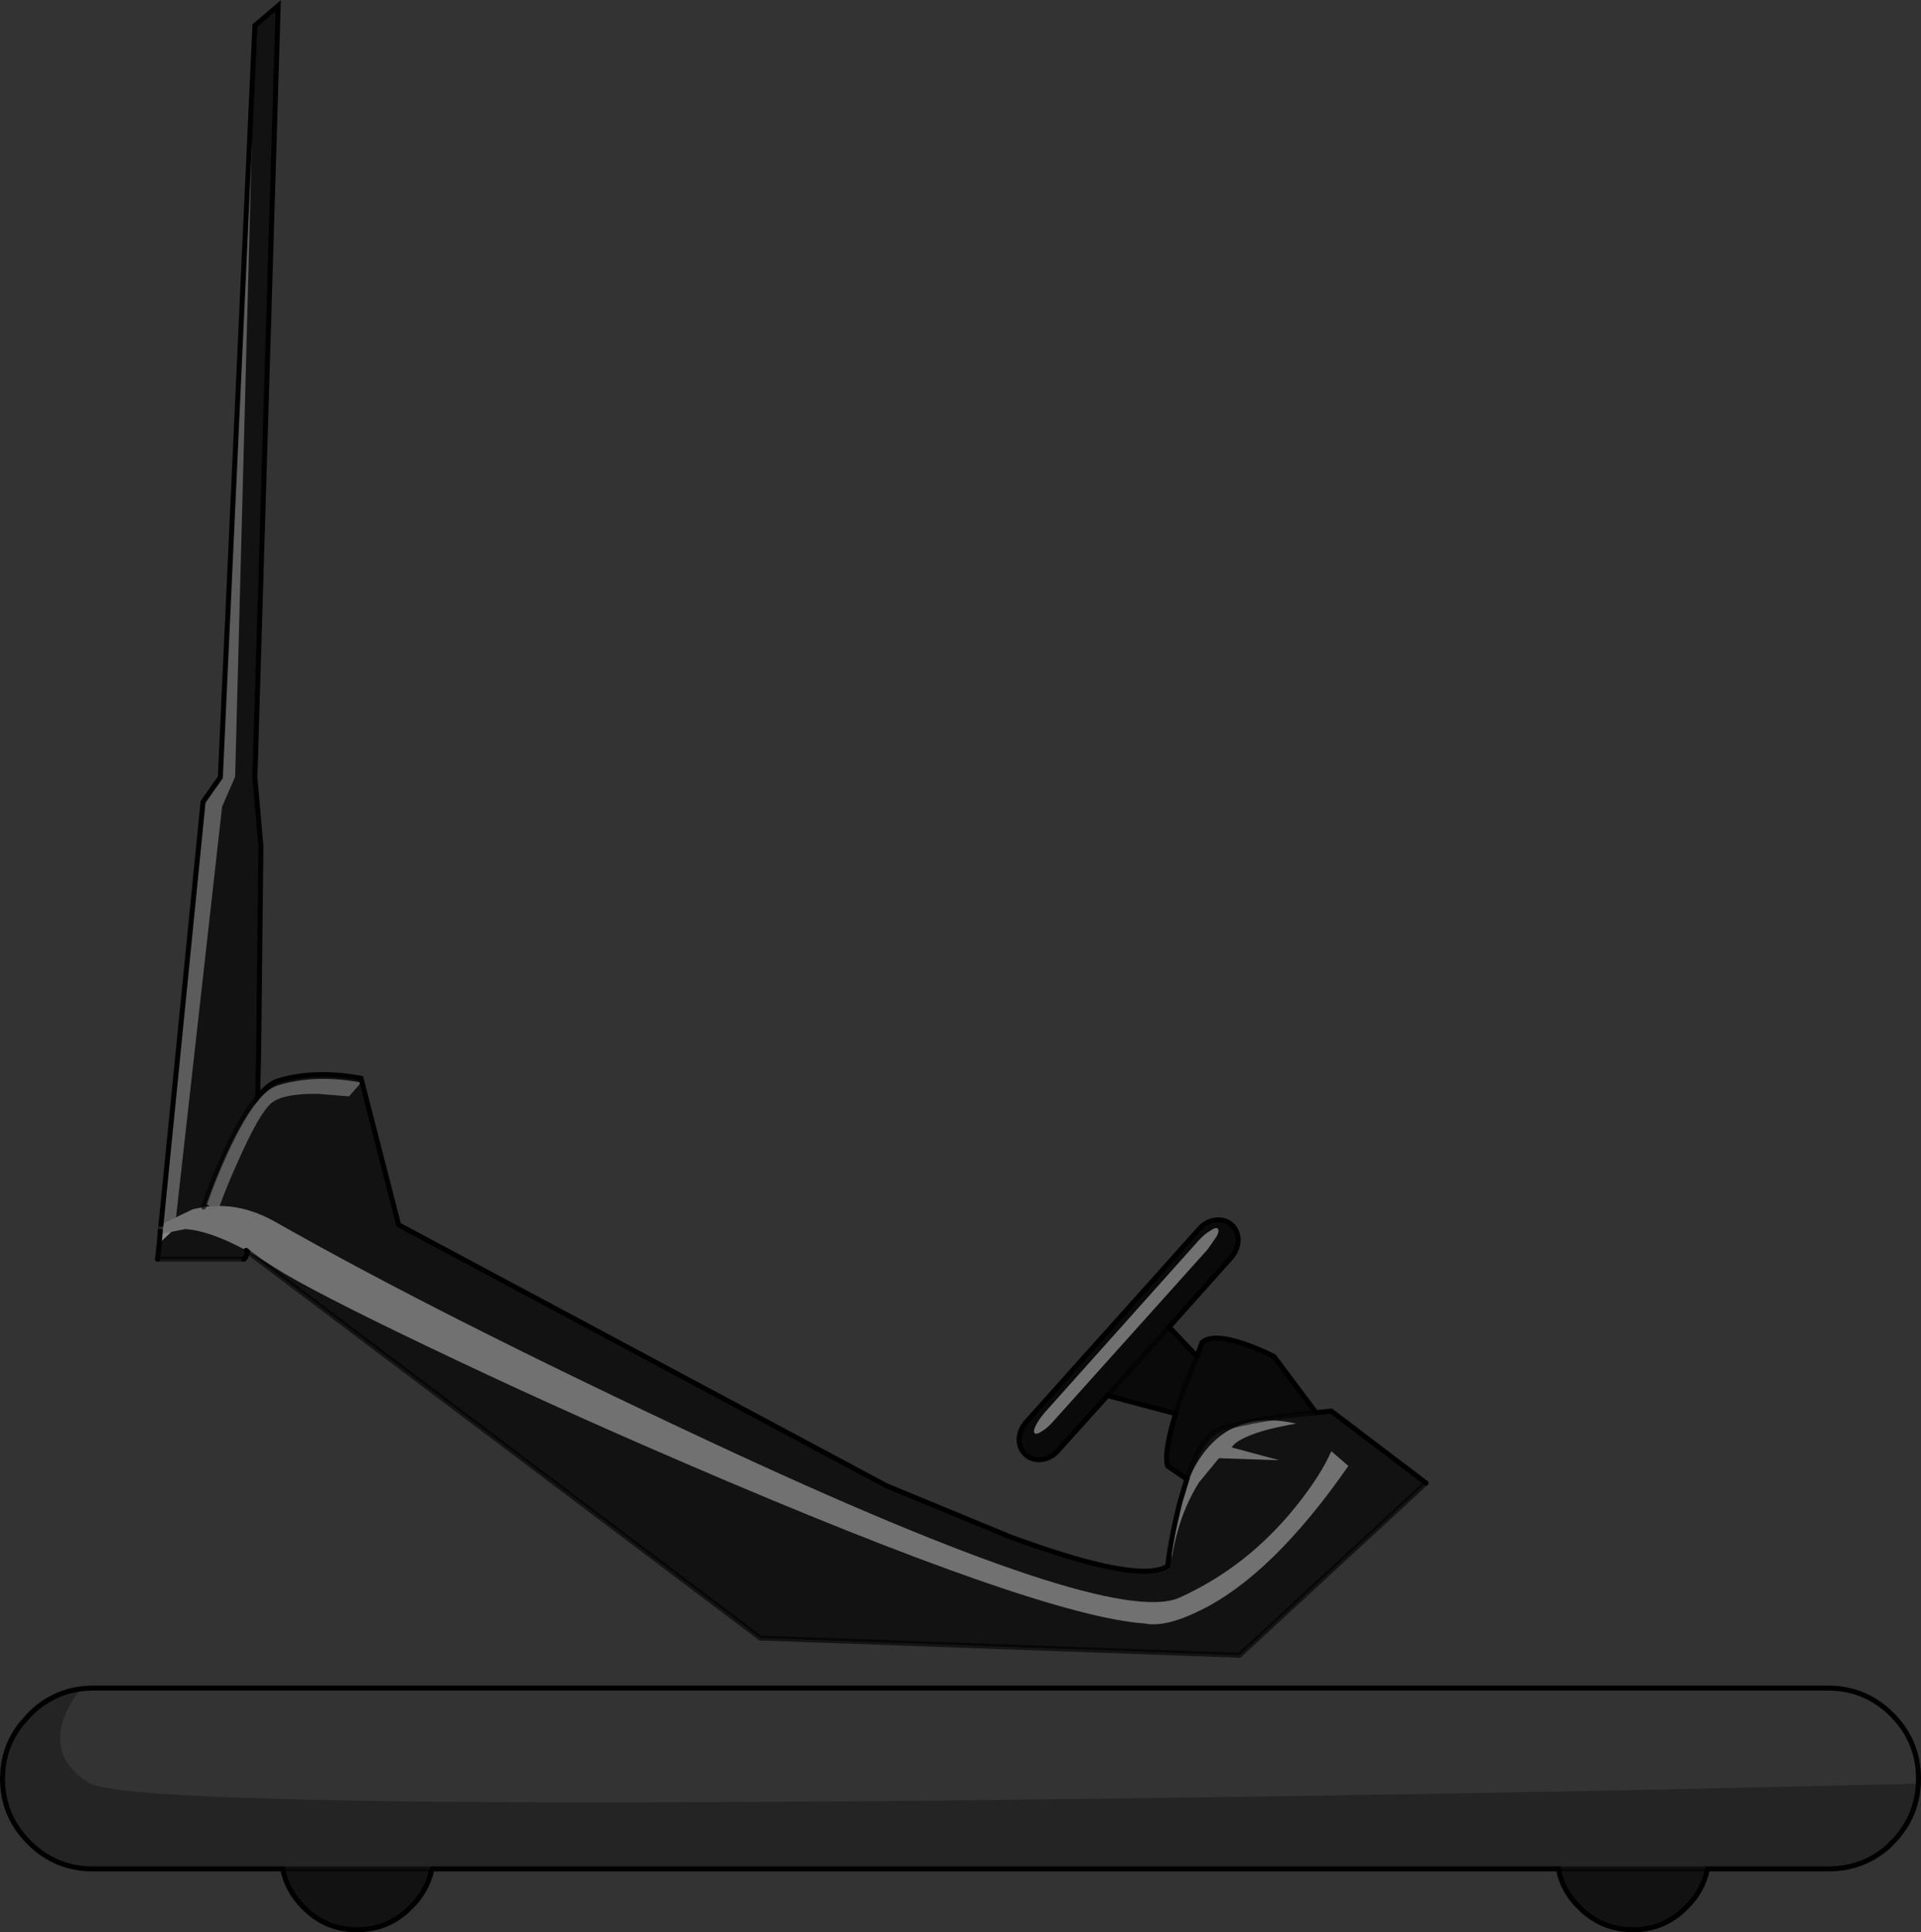 <?xml version="1.0" encoding="UTF-8" standalone="no"?>
<svg xmlns:xlink="http://www.w3.org/1999/xlink" height="385.8px" width="383.6px" xmlns="http://www.w3.org/2000/svg">
  <rect width="100%" height="100%" fill="#333333" stroke="none"/>
  <g transform="matrix(1.0, 0.0, 0.0, 1.0, 191.8, 193.2)">
    <path d="M-160.0 55.05 L-160.1 55.1 -159.8 52.6 -160.0 55.05 -159.8 52.6 -159.25 53.05 -157.55 52.75 -160.0 55.05" fill="#858585" fill-rule="evenodd" stroke="none"/>
    <path d="M-187.7 151.2 L-187.7 151.15 -186.8 150.05 Q-185.2 148.2 -183.3 146.95 L-182.35 146.3 -182.15 146.2 Q-184.2 147.4 -185.95 149.2 L-187.7 151.2" fill="#1c1c1c" fill-rule="evenodd" stroke="none"/>
    <path d="M-180.8 145.5 Q-177.35 143.85 -173.25 143.85 L173.25 143.85 Q180.75 143.85 186.05 149.2 191.3 154.5 191.3 161.9 191.3 169.4 186.05 174.7 L185.95 174.8 185.2 175.55 Q184.75 175.85 185.65 175.05 190.85 170.05 191.2 162.95 L142.45 164.05 125.6 164.4 Q58.85 165.65 -4.3 166.3 -69.3 166.9 -109.45 166.5 L-131.2 166.1 Q-170.25 165.2 -174.1 162.75 -180.3 158.9 -179.75 153.05 -179.45 148.85 -175.75 144.1 -178.45 144.45 -180.8 145.5" fill="#ffffff" fill-opacity="0.0" fill-rule="evenodd" stroke="none"/>
    <path d="M-135.35 179.95 L-173.25 179.95 Q-180.7 179.95 -185.95 174.7 -191.3 169.4 -191.3 161.9 L-191.25 161.0 -191.2 159.95 Q-190.7 155.1 -187.7 151.2 L-185.95 149.2 Q-184.2 147.4 -182.15 146.2 L-180.8 145.5 Q-178.45 144.45 -175.75 144.1 -179.45 148.85 -179.75 153.05 -180.3 158.9 -174.1 162.75 -170.25 165.2 -131.2 166.1 L-109.45 166.5 Q-69.3 166.9 -4.3 166.3 58.85 165.65 125.6 164.4 L142.45 164.05 191.2 162.95 Q190.85 170.05 185.65 175.05 184.75 175.85 185.2 175.55 180.25 179.85 173.65 179.95 L173.25 179.95 149.15 179.95 119.4 179.95 -105.55 179.95 -135.35 179.95" fill="#000000" fill-opacity="0.302" fill-rule="evenodd" stroke="none"/>
    <path d="M-140.9 -188.1 L-136.25 -192.05 -140.9 -38.0 -139.7 -24.25 -140.15 17.05 -140.35 25.85 Q-138.2 23.25 -136.25 22.6 -128.9 20.4 -119.7 22.1 L-112.2 51.35 -14.8 103.45 9.9 113.65 Q35.7 123.15 41.35 119.5 41.9 115.25 42.85 110.85 42.15 114.45 42.15 118.15 43.5 109.3 47.65 102.75 L51.6 97.95 63.65 98.35 54.15 95.8 Q55.3 93.9 61.3 92.25 64.3 91.5 67.05 91.05 51.75 87.55 45.4 102.5 44.3 105.1 43.55 107.8 L43.85 106.6 45.2 102.15 Q48.25 93.2 52.3 92.0 59.35 89.95 71.0 88.85 L74.05 88.55 92.95 102.9 55.7 137.3 -40.0 133.85 -142.35 56.7 Q-142.75 58.2 -143.15 58.2 L-160.35 58.2 -160.0 55.05 -157.55 52.75 -154.75 52.2 Q-149.85 52.55 -142.65 56.45 -139.95 57.95 -136.85 59.95 -129.9 64.4 -106.6 75.55 -82.1 87.3 -55.1 98.9 15.9 129.5 36.8 130.95 40.95 131.8 48.05 128.25 62.35 121.2 77.45 99.5 L74.05 96.55 Q71.9 101.45 67.0 107.55 57.25 119.7 43.7 125.8 29.9 132.0 -49.8 94.75 -104.05 69.4 -136.85 50.75 -142.45 47.6 -147.95 47.6 -146.4 43.35 -144.35 38.85 -139.95 28.9 -137.55 27.0 -135.15 25.1 -128.35 25.2 L-122.1 25.7 -119.7 22.95 Q-128.9 21.25 -136.25 23.5 -142.65 25.45 -150.65 47.2 L-149.85 47.65 -151.15 47.8 -153.3 48.25 -156.65 49.85 -147.45 -32.15 -144.85 -38.1 -140.9 -188.1 M-140.35 25.85 Q-143.4 29.5 -146.85 37.0 -149.35 42.5 -151.15 47.8 -149.35 42.5 -146.85 37.0 -143.4 29.5 -140.35 25.85 M-142.35 56.7 L-142.65 56.45 -142.35 56.7 M-105.55 179.95 Q-106.45 184.35 -109.8 187.6 -114.15 192.1 -120.55 192.1 -126.8 192.1 -131.2 187.6 -134.5 184.3 -135.35 179.95 L-105.55 179.95 M149.15 179.95 Q148.3 184.3 144.95 187.6 140.55 192.1 134.3 192.1 128.0 192.1 123.55 187.6 120.2 184.35 119.4 179.95 L149.15 179.95" fill="#000000" fill-opacity="0.651" fill-rule="evenodd" stroke="none"/>
    <path d="M45.2 102.15 L41.35 99.5 Q40.55 96.9 42.95 89.05 L29.35 85.45 19.5 96.4 Q18.15 97.95 16.25 98.2 14.35 98.45 13.0 97.25 11.7 96.05 11.7 94.15 11.8 92.2 13.15 90.7 L47.65 52.2 Q49.0 50.65 50.9 50.4 52.8 50.15 54.15 51.35 55.45 52.55 55.45 54.5 55.35 56.4 54.0 57.95 L41.65 71.75 47.2 77.6 48.25 74.8 Q50.4 73.0 56.75 75.15 59.85 76.25 62.6 77.65 L71.0 88.85 Q59.35 89.95 52.3 92.0 48.25 93.2 45.2 102.15 M15.05 91.4 Q14.45 92.6 14.8 92.95 15.2 93.3 16.35 92.5 17.45 91.85 18.65 90.45 L49.35 56.25 51.15 53.65 Q51.75 52.55 51.35 52.1 51.0 51.75 49.85 52.55 48.65 53.25 47.45 54.6 L16.85 88.8 Q15.65 90.2 15.05 91.4 M42.95 89.05 L44.2 85.2 47.2 77.6 44.2 85.2 42.95 89.05 M41.65 71.75 L29.35 85.45 41.65 71.75" fill="#000000" fill-opacity="0.8" fill-rule="evenodd" stroke="none"/>
    <path d="M42.85 110.85 L43.55 107.8 Q44.3 105.1 45.4 102.5 51.75 87.55 67.05 91.05 64.3 91.5 61.3 92.25 55.3 93.9 54.15 95.8 L63.65 98.35 51.6 97.95 47.65 102.75 Q43.5 109.3 42.15 118.15 42.15 114.45 42.85 110.85 M-159.8 52.6 L-160.15 52.35 -159.85 51.35 -159.65 51.3 -159.8 52.6 -159.65 51.3 -156.65 49.85 -153.3 48.25 -151.15 47.8 -149.85 47.65 -147.95 47.6 Q-142.45 47.6 -136.85 50.75 -104.05 69.4 -49.8 94.75 29.9 132.0 43.7 125.8 57.25 119.7 67.0 107.55 71.9 101.45 74.05 96.55 L77.45 99.5 Q62.35 121.2 48.05 128.25 40.95 131.8 36.8 130.95 15.9 129.5 -55.1 98.9 -82.1 87.3 -106.6 75.55 -129.9 64.4 -136.85 59.95 -139.95 57.95 -142.65 56.45 -149.85 52.55 -154.75 52.2 L-157.55 52.75 -159.25 53.05 -159.8 52.6 M15.05 91.4 Q15.65 90.2 16.85 88.8 L47.45 54.6 Q48.65 53.25 49.85 52.55 51.0 51.75 51.35 52.1 51.75 52.55 51.15 53.65 L49.35 56.25 18.65 90.45 Q17.45 91.85 16.35 92.5 15.2 93.3 14.8 92.95 14.45 92.6 15.05 91.4" fill="#ffffff" fill-opacity="0.302" fill-rule="evenodd" stroke="none"/>
    <path d="M-159.65 51.3 L-151.25 -33.1 -147.8 -38.0 -140.9 -188.1 -144.85 -38.1 -147.45 -32.15 -156.65 49.85 -159.65 51.3 M-149.85 47.65 L-150.65 47.2 Q-142.65 25.45 -136.25 23.5 -128.9 21.25 -119.7 22.95 L-122.1 25.7 -128.35 25.2 Q-135.15 25.1 -137.55 27.0 -139.95 28.9 -144.35 38.85 -146.4 43.35 -147.95 47.6 L-149.85 47.65" fill="#ffffff" fill-opacity="0.2" fill-rule="evenodd" stroke="none"/>
    <path d="M-140.9 -188.1 L-136.25 -192.05 -140.9 -38.0 -139.7 -24.25 -140.15 17.05 -140.35 25.85 Q-138.2 23.25 -136.25 22.6 -128.9 20.4 -119.7 22.1 L-112.2 51.35 -14.8 103.45 9.9 113.65 Q35.7 123.15 41.35 119.5 41.9 115.25 42.85 110.85 L43.55 107.8 43.85 106.6 45.2 102.15 41.35 99.5 Q40.55 96.9 42.95 89.05 L29.35 85.45 19.5 96.4 Q18.15 97.95 16.25 98.2 14.35 98.45 13.0 97.25 11.7 96.05 11.7 94.15 11.8 92.2 13.15 90.7 L47.65 52.2 Q49.0 50.65 50.9 50.4 52.8 50.15 54.15 51.35 55.45 52.55 55.45 54.5 55.35 56.4 54.0 57.95 L41.65 71.75 47.2 77.6 48.25 74.8 Q50.4 73.0 56.75 75.15 59.85 76.25 62.6 77.65 L71.0 88.85 74.05 88.55 92.95 102.9 M-142.35 56.7 Q-142.75 58.2 -143.15 58.2 M-160.35 58.2 L-160.0 55.05 -159.8 52.6 M-159.65 51.3 L-151.25 -33.1 -147.8 -38.0 -140.9 -188.1 M-142.65 56.45 L-142.35 56.7 M-105.55 179.95 Q-106.45 184.35 -109.8 187.6 -114.15 192.1 -120.55 192.1 -126.8 192.1 -131.2 187.6 -134.5 184.3 -135.35 179.95 L-173.25 179.95 Q-180.7 179.95 -185.95 174.7 -191.3 169.4 -191.3 161.9 L-191.25 161.0 -191.2 159.95 Q-190.7 155.1 -187.7 151.2 L-185.95 149.2 Q-184.2 147.4 -182.15 146.2 L-180.8 145.5 Q-177.35 143.85 -173.25 143.85 L173.25 143.85 Q180.75 143.85 186.05 149.2 191.3 154.5 191.3 161.9 191.3 169.4 186.05 174.7 L185.95 174.8 185.2 175.55 Q180.25 179.85 173.65 179.95 L173.25 179.95 149.15 179.95 Q148.3 184.3 144.95 187.6 140.55 192.1 134.3 192.1 128.0 192.1 123.55 187.6 120.2 184.35 119.4 179.95 L-105.55 179.95 M-182.35 146.3 L-182.15 146.2" fill="none" stroke="#000000" stroke-linecap="round" stroke-linejoin="miter-clip" stroke-miterlimit="4.0" stroke-width="1.0"/>
    <path d="M92.95 102.9 L55.7 137.3 -40.0 133.85 -142.35 56.7 M-143.15 58.2 L-160.35 58.2 M-151.15 47.8 Q-149.35 42.5 -146.85 37.0 -143.4 29.5 -140.35 25.85 M-159.65 51.3 L-159.8 52.6 M-105.55 179.95 L-135.35 179.95 M47.2 77.6 L44.2 85.2 42.95 89.05 M45.2 102.15 Q48.25 93.2 52.3 92.0 59.35 89.95 71.0 88.85 M29.35 85.45 L41.65 71.75 M149.15 179.95 L119.4 179.95" fill="none" stroke="#000000" stroke-linecap="round" stroke-linejoin="miter-clip" stroke-miterlimit="4.0" stroke-opacity="0.6" stroke-width="1.0"/>
  </g>
</svg>
